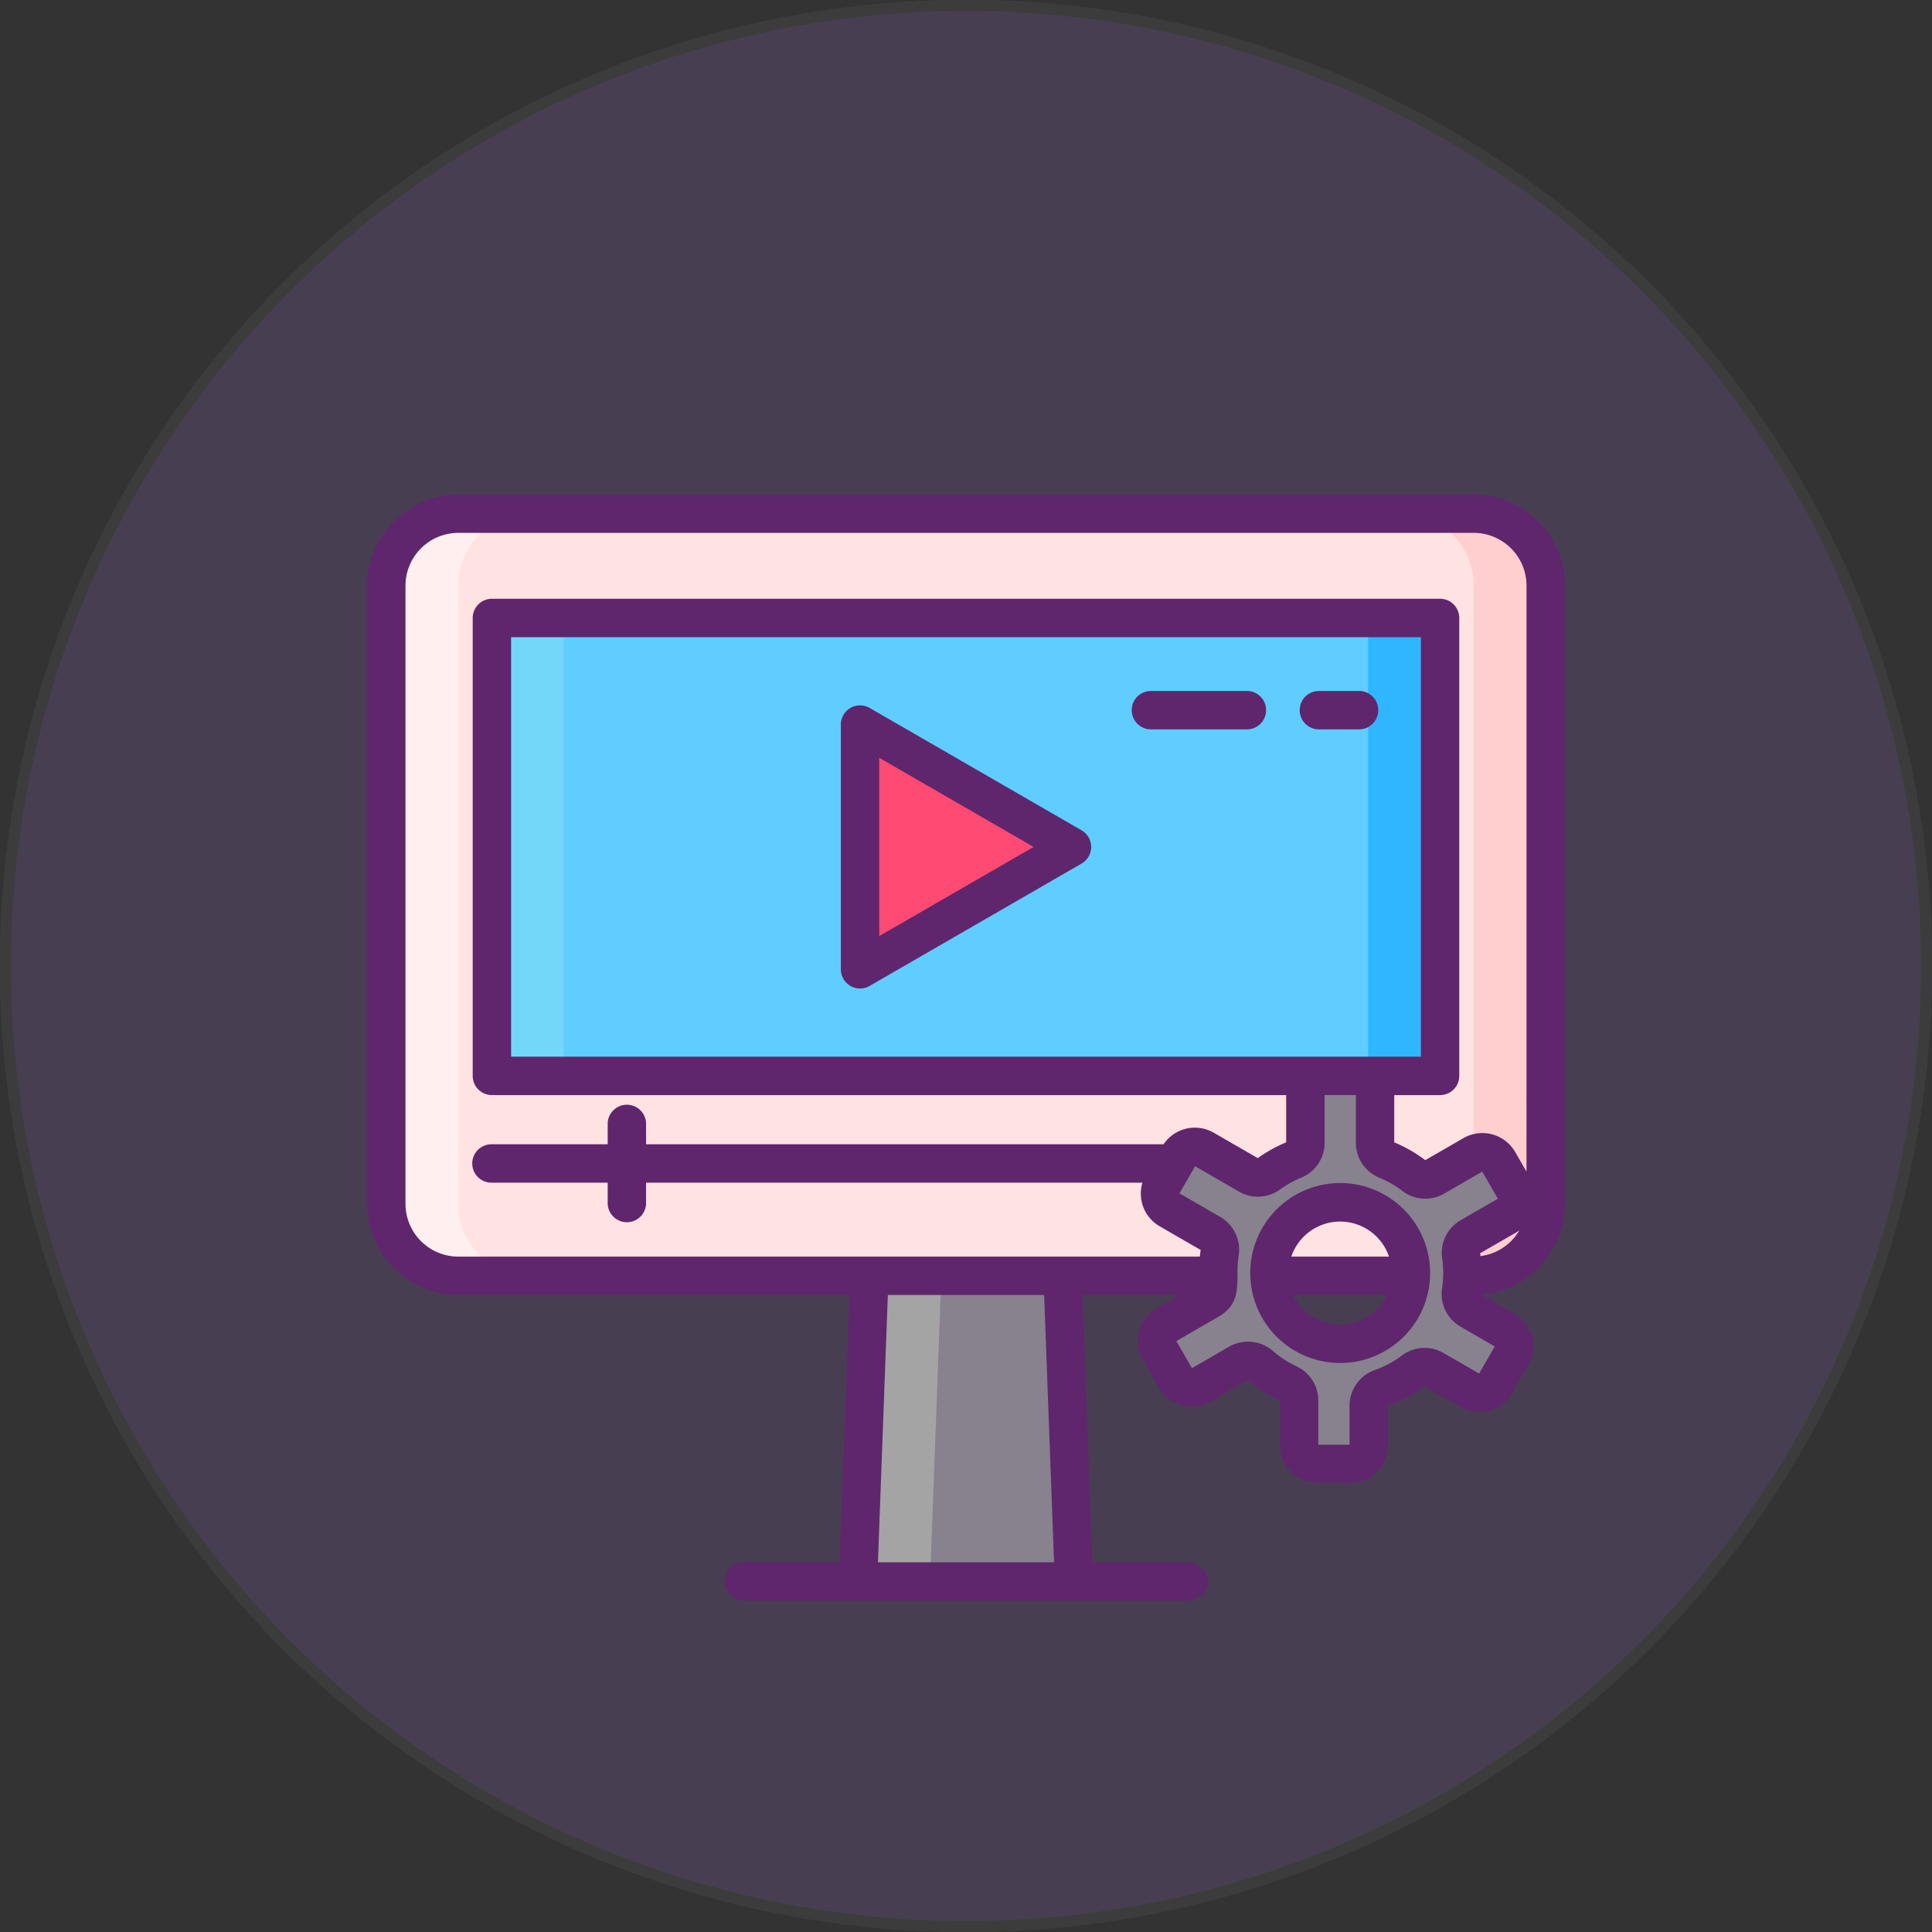 <svg xmlns="http://www.w3.org/2000/svg" width="177" height="177" viewBox="0 0 177 177">
  <rect x="0" y="0" width="177" height="177" fill="#333333" stroke="none"/>
  <g id="Grupo_60883" data-name="Grupo 60883" transform="translate(-525 -2103)">
    <g id="Elipse_3958" data-name="Elipse 3958" transform="translate(525 2103)" fill="#bb83ff" stroke="#707070" stroke-width="1" opacity="0.15">
      <circle cx="88.5" cy="88.5" r="88.5" stroke="none"/>
      <circle cx="88.5" cy="88.5" r="88" fill="none"/>
    </g>
    <g id="diseno-de-contenidos" transform="translate(555.432 2135.556)">
      <path id="Trazado_102709" data-name="Trazado 102709" d="M125.284,181.758H105.5l1.671-45.108h16.443Z" transform="translate(-57.323 -69.427)" fill="#87828e"/>
      <path id="Trazado_102710" data-name="Trazado 102710" d="M106.825,86.567H13.795A6.586,6.586,0,0,1,7.2,79.972V23.345a6.586,6.586,0,0,1,6.595-6.595h93.031a6.586,6.586,0,0,1,6.595,6.595V80.016a6.577,6.577,0,0,1-6.595,6.551Z" transform="translate(-2.241 -2.241)" fill="#ffe2e2"/>
      <path id="Trazado_102711" data-name="Trazado 102711" d="M29.208,38.476h86.868V80.427H29.208Z" transform="translate(-14.574 -14.415)" fill="#5fcdff"/>
      <path id="Trazado_102712" data-name="Trazado 102712" d="M125.335,71.9,105.917,60.686V83.108Z" transform="translate(-57.557 -26.861)" fill="#ff4a73"/>
      <path id="Trazado_102713" data-name="Trazado 102713" d="M113.132,175.55l-1.038,28.006H105.5l1.038-28.006Z" transform="translate(-57.323 -91.224)" fill="#a4a4a5"/>
      <path id="Trazado_102714" data-name="Trazado 102714" d="M20.39,86.567H13.795A6.586,6.586,0,0,1,7.2,79.972V23.345a6.586,6.586,0,0,1,6.595-6.595H20.39a6.586,6.586,0,0,0-6.595,6.595V79.972A6.586,6.586,0,0,0,20.39,86.567Z" transform="translate(-2.241 -2.241)" fill="#ffefee"/>
      <path id="Trazado_102715" data-name="Trazado 102715" d="M29.21,38.48H35.8V80.432H29.21Z" transform="translate(-14.575 -14.418)" fill="#73d7f9"/>
      <path id="Trazado_102716" data-name="Trazado 102716" d="M211.79,38.48h6.595V80.432H211.79Z" transform="translate(-116.883 -14.418)" fill="#30b6ff"/>
      <path id="Trazado_102717" data-name="Trazado 102717" d="M231.99,23.345V80.016a6.577,6.577,0,0,1-6.595,6.551H218.8a6.577,6.577,0,0,0,6.595-6.551V23.345A6.586,6.586,0,0,0,218.8,16.75h6.595A6.586,6.586,0,0,1,231.99,23.345Z" transform="translate(-120.811 -2.241)" fill="#ffcfcf"/>
      <g id="Grupo_56669" data-name="Grupo 56669" transform="translate(75.558 66.014)">
        <path id="Trazado_102718" data-name="Trazado 102718" d="M199.65,157.188l-3.174-1.833a1.689,1.689,0,0,1-.835-1.719,11.753,11.753,0,0,0,.123-1.679,11.333,11.333,0,0,0-.114-1.6,1.7,1.7,0,0,1,.835-1.715l3.451-1.992a1.705,1.705,0,0,0,.624-2.335l-1.482-2.568a1.709,1.709,0,0,0-2.335-.624l-3.522,2.031a1.69,1.69,0,0,1-1.873-.1,11.243,11.243,0,0,0-2.537-1.455,1.719,1.719,0,0,1-1.051-1.6v-4.4a1.711,1.711,0,0,0-1.71-1.706h-2.963a1.708,1.708,0,0,0-1.71,1.706v4.414a1.692,1.692,0,0,1-1.046,1.574,11.1,11.1,0,0,0-2.321,1.3,1.7,1.7,0,0,1-1.842.084l-4.058-2.343a1.705,1.705,0,0,0-2.335.624l-1.482,2.568a1.706,1.706,0,0,0,.624,2.335l3.781,2.181a1.7,1.7,0,0,1,.831,1.763,11.239,11.239,0,0,0-.154,1.855c0,.295.009.58.031.866a1.688,1.688,0,0,1-.849,1.6l-3.926,2.269a1.709,1.709,0,0,0-.624,2.335l1.482,2.563a1.711,1.711,0,0,0,2.335.629l3.447-1.992a1.713,1.713,0,0,1,1.978.193,11.168,11.168,0,0,0,2.594,1.679,1.7,1.7,0,0,1,.967,1.543v4.093a1.707,1.707,0,0,0,1.706,1.706h2.963a1.708,1.708,0,0,0,1.71-1.706v-3.627a1.7,1.7,0,0,1,1.126-1.6,11.229,11.229,0,0,0,2.976-1.6,1.7,1.7,0,0,1,1.864-.1l3.3,1.908a1.709,1.709,0,0,0,2.335-.624l1.482-2.568A1.705,1.705,0,0,0,199.65,157.188Zm-10.495-.646a6.483,6.483,0,1,1,0-9.167A6.485,6.485,0,0,1,189.156,156.542Z" transform="translate(-167.779 -133.9)" fill="#87828e"/>
      </g>
      <g id="Grupo_56670" data-name="Grupo 56670" transform="translate(3.2 12.75)">
        <path id="Trazado_102719" data-name="Trazado 102719" d="M104.584,12.75H11.553A8.363,8.363,0,0,0,3.2,21.1V77.731a8.363,8.363,0,0,0,8.353,8.353H47.389l-.907,24.489H37.757a1.759,1.759,0,1,0,0,3.517H78.425a1.759,1.759,0,1,0,0-3.517H69.655l-.907-24.489h8.868l-2.083,1.2a3.471,3.471,0,0,0-1.269,4.737l1.481,2.565a3.467,3.467,0,0,0,4.737,1.269L83.9,93.886a12.965,12.965,0,0,0,2.931,1.905v4.061A3.472,3.472,0,0,0,90.3,103.32h2.962a3.472,3.472,0,0,0,3.468-3.468v-3.59a12.893,12.893,0,0,0,3.356-1.8l3.276,1.891a3.467,3.467,0,0,0,4.737-1.269l1.481-2.566a3.471,3.471,0,0,0-1.269-4.736l-3-1.733a8.334,8.334,0,0,0,7.63-8.273V21.1a8.362,8.362,0,0,0-8.353-8.353ZM50,110.573l.907-24.489h14.32l.907,24.489ZM106.507,90.8l-1.432,2.48L101.813,91.4a3.449,3.449,0,0,0-3.8.219,9.4,9.4,0,0,1-2.505,1.346,3.464,3.464,0,0,0-2.3,3.263V99.8H90.346V95.758a3.465,3.465,0,0,0-1.983-3.133,9.431,9.431,0,0,1-2.186-1.418,3.472,3.472,0,0,0-4.007-.386l-3.4,1.966-1.432-2.48,3.883-2.242c2.347-1.355,1.471-3.45,1.825-5.557a3.483,3.483,0,0,0-1.684-3.579l-3.738-2.159,1.432-2.48,4.017,2.319a3.455,3.455,0,0,0,3.752-.184,9.41,9.41,0,0,1,1.958-1.09,3.442,3.442,0,0,0,2.138-3.2V67.769h2.864v4.345a3.462,3.462,0,0,0,2.143,3.223,9.437,9.437,0,0,1,2.139,1.226,3.441,3.441,0,0,0,3.82.229l3.478-2.008,1.432,2.48-3.406,1.967a3.445,3.445,0,0,0-1.7,3.49,9.47,9.47,0,0,1-.009,2.766,3.439,3.439,0,0,0,1.7,3.5ZM16.393,64.253V25.819H99.744V64.253ZM105.2,82.523c-.011-.088-.015-.176-.028-.263l3.419-1.974c.058-.034.113-.073.168-.109a4.842,4.842,0,0,1-3.559,2.346Zm4.218-7.74-1.039-1.8a3.466,3.466,0,0,0-4.737-1.269l-3.5,2.018A12.956,12.956,0,0,0,97.3,72.1V67.77H101.5a1.759,1.759,0,0,0,1.759-1.759V24.061A1.759,1.759,0,0,0,101.5,22.3H14.634a1.759,1.759,0,0,0-1.759,1.759V66.012a1.759,1.759,0,0,0,1.759,1.759H87.4V72.1a12.932,12.932,0,0,0-2.6,1.447l-4.031-2.327a3.462,3.462,0,0,0-4.6,1.056H28.758V70.454a1.759,1.759,0,1,0-3.517,0v1.823H14.634a1.759,1.759,0,1,0,0,3.517H25.241v1.823a1.759,1.759,0,1,0,3.517,0V75.795H74.233a3.461,3.461,0,0,0,1.585,4l3.75,2.165c-.033.2-.051.405-.075.608H11.553a4.842,4.842,0,0,1-4.836-4.836V21.1a4.842,4.842,0,0,1,4.836-4.836h93.031A4.842,4.842,0,0,1,109.42,21.1Z" transform="translate(-3.2 -12.75)" fill="#5f266d"/>
        <path id="Trazado_102720" data-name="Trazado 102720" d="M123.973,68.13,104.555,56.919a1.76,1.76,0,0,0-2.638,1.523V80.864a1.76,1.76,0,0,0,2.638,1.523l19.418-11.211a1.759,1.759,0,0,0,0-3.045Zm-18.538,9.688V61.488l14.142,8.165Z" transform="translate(-58.516 -37.367)" fill="#5f266d"/>
        <path id="Trazado_102721" data-name="Trazado 102721" d="M202.964,53.686H199.2a1.759,1.759,0,0,0,0,3.517h3.763a1.759,1.759,0,0,0,0-3.517Z" transform="translate(-112.043 -35.688)" fill="#5f266d"/>
        <path id="Trazado_102722" data-name="Trazado 102722" d="M172.994,53.686H164.2a1.759,1.759,0,0,0,0,3.517h8.793a1.759,1.759,0,1,0,0-3.517Z" transform="translate(-92.431 -35.688)" fill="#5f266d"/>
        <path id="Trazado_102723" data-name="Trazado 102723" d="M189.635,158.639a8.241,8.241,0,1,0,11.656,0A8.233,8.233,0,0,0,189.635,158.639Zm9.168,9.168a4.723,4.723,0,0,1-7.613-1.329h8.54A4.683,4.683,0,0,1,198.8,167.806Zm-7.817-4.846a4.723,4.723,0,0,1,8.948,0Z" transform="translate(-106.314 -93.143)" fill="#5f266d"/>
      </g>
    </g>
  </g>
</svg>
